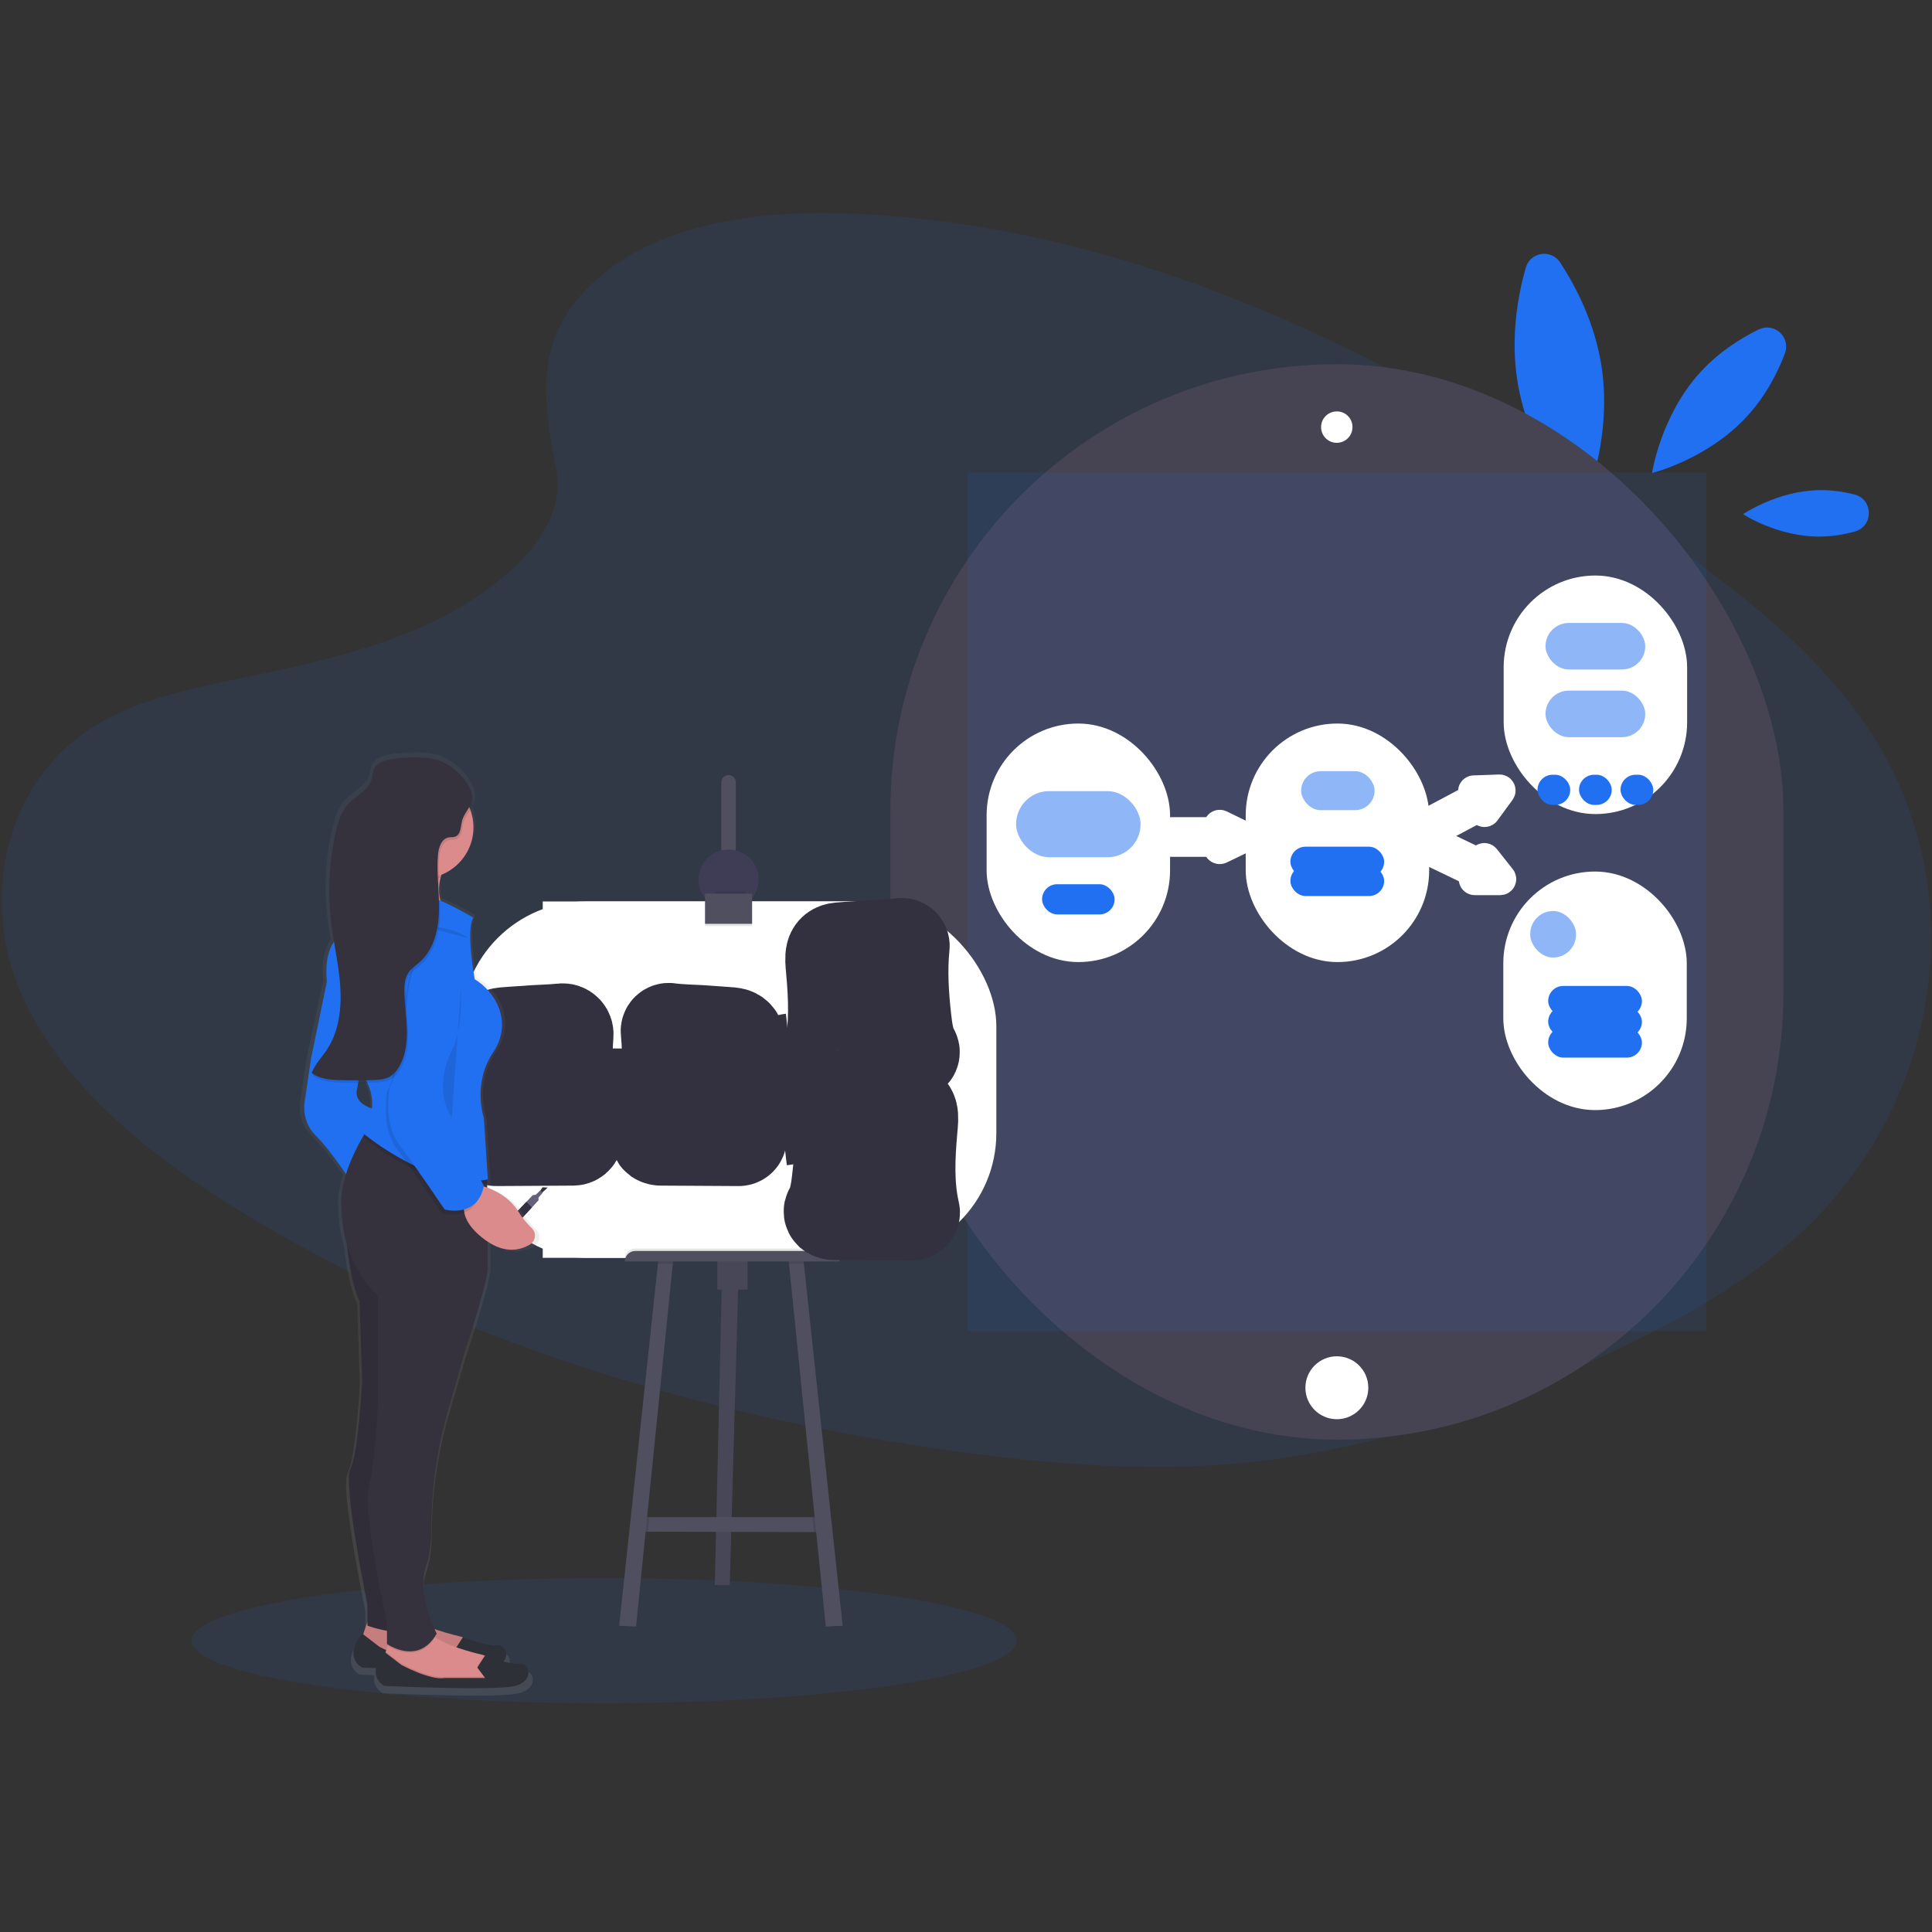 <?xml version="1.0" encoding="UTF-8"?>
<svg width="64px" height="64px" viewBox="0 0 64 64" version="1.1" xmlns="http://www.w3.org/2000/svg" xmlns:xlink="http://www.w3.org/1999/xlink">
    <rect x="0" y="0" width="64" height="64" fill="#333333" stroke="none"/>
    <!-- Generator: Sketch 60 (88103) - https://sketch.com -->
    <title>Artboard</title>
    <desc>Created with Sketch.</desc>
    <defs>
        <linearGradient x1="50.004%" y1="100.008%" x2="50.004%" y2="0.008%" id="linearGradient-1">
            <stop stop-color="#808080" stop-opacity="0.25" offset="0%"></stop>
            <stop stop-color="#808080" stop-opacity="0.12" offset="54%"></stop>
            <stop stop-color="#808080" stop-opacity="0.1" offset="100%"></stop>
        </linearGradient>
    </defs>
    <g id="Artboard" stroke="none" stroke-width="1" fill="none" fill-rule="evenodd">
        <rect fill="#FFFFFF" opacity="0" x="0" y="0" width="64" height="64"></rect>
        <g id="process_proto" transform="translate(0, 7)">
            <ellipse id="Oval" fill="#2170F2" fill-rule="nonzero" opacity="0.1" cx="20.013" cy="47.348" rx="13.669" ry="2.072"></ellipse>
            <path d="M19.792,2.235 C21.96,0.325 25.364,-0.067 28.463,0.087 C38.194,0.566 46.977,5.209 54.577,10.462 C57.328,12.364 60.037,14.413 61.822,17.033 C65.457,22.363 64.379,29.748 59.324,34.14 C57.605,35.636 55.52,36.78 53.38,37.795 C49.575,39.601 45.469,41.05 41.15,41.462 C38.07,41.757 34.953,41.517 31.891,41.107 C23.336,39.96 14.939,37.423 7.901,33.085 C4.814,31.185 1.905,28.817 0.633,25.739 C-0.64,22.66 0.172,18.759 3.327,16.938 C4.63,16.184 6.189,15.844 7.715,15.523 C9.959,15.053 12.243,14.589 14.27,13.633 C16.363,12.645 18.842,10.735 18.428,8.549 C17.983,6.203 17.625,4.143 19.792,2.235 Z" id="Path" fill="#2170F2" fill-rule="nonzero" opacity="0.1"></path>
            <path d="M53.055,5.149 C53.444,7.713 52.361,10.005 52.361,10.005 C52.361,10.005 50.648,8.138 50.258,5.574 C50.04,4.135 50.284,2.783 50.541,1.873 C50.607,1.631 50.81,1.451 51.057,1.414 C51.305,1.377 51.551,1.489 51.686,1.7 C52.202,2.492 52.837,3.711 53.055,5.149 Z" id="Path" fill="#2170F2" fill-rule="nonzero"></path>
            <path d="M60.289,9.236 C60.675,9.234 61.059,9.283 61.432,9.381 C62.06,9.542 62.07,10.431 61.445,10.606 C61.074,10.712 60.692,10.769 60.306,10.775 C58.894,10.791 57.742,10.033 57.742,10.033 C57.742,10.033 58.878,9.252 60.289,9.236 Z" id="Path" fill="#2170F2" fill-rule="nonzero"></path>
            <path d="M56.319,5.338 C55.005,6.782 54.727,8.669 54.727,8.669 C54.727,8.669 56.58,8.214 57.893,6.769 C58.502,6.1 58.889,5.336 59.128,4.708 C59.221,4.465 59.156,4.19 58.963,4.015 C58.771,3.84 58.491,3.8 58.258,3.914 C57.652,4.212 56.928,4.668 56.319,5.338 Z" id="Path" fill="#2170F2" fill-rule="nonzero"></path>
            <rect id="Rectangle" fill="#464353" fill-rule="nonzero" x="29.494" y="5.065" width="29.583" height="35.624" rx="14.791"></rect>
            <rect id="Rectangle" fill="#2170F2" fill-rule="nonzero" opacity="0.1" x="32.046" y="8.659" width="24.479" height="28.437"></rect>
            <circle id="Oval" fill="#FFFFFF" fill-rule="nonzero" cx="44.285" cy="38.971" r="1.042"></circle>
            <path d="M44.285,7.641 C44.014,7.641 43.793,7.421 43.793,7.149 C43.793,6.877 44.014,6.657 44.285,6.657 C44.557,6.657 44.778,6.877 44.778,7.149 C44.777,7.42 44.557,7.64 44.285,7.641 Z" id="Path" fill="#FFFFFF" fill-rule="nonzero"></path>
            <path d="M44.285,6.685 C44.541,6.685 44.749,6.893 44.749,7.149 C44.749,7.405 44.541,7.612 44.285,7.612 C44.03,7.612 43.822,7.405 43.822,7.149 C43.822,6.893 44.03,6.686 44.285,6.685 M44.285,6.628 C44.075,6.627 43.884,6.753 43.802,6.947 C43.721,7.142 43.765,7.366 43.913,7.516 C44.062,7.666 44.286,7.711 44.481,7.63 C44.676,7.55 44.803,7.36 44.803,7.149 C44.804,7.011 44.75,6.878 44.653,6.781 C44.556,6.683 44.423,6.628 44.285,6.628 L44.285,6.628 Z" id="Shape" fill="#FFFFFF" fill-rule="nonzero"></path>
            <rect id="Rectangle" stroke="#FFFFFF" fill="#FFFFFF" fill-rule="nonzero" x="33.183" y="17.468" width="5.077" height="6.902" rx="2.538"></rect>
            <rect id="Rectangle" fill="#2170F2" fill-rule="nonzero" opacity="0.5" x="33.659" y="19.207" width="4.125" height="2.19" rx="1.095"></rect>
            <rect id="Rectangle" fill="#2170F2" fill-rule="nonzero" x="34.52" y="22.291" width="2.403" height="1" rx="0.5"></rect>
            <rect id="Rectangle" stroke="#FFFFFF" fill="#FFFFFF" fill-rule="nonzero" x="41.766" y="17.468" width="5.077" height="6.902" rx="2.538"></rect>
            <rect id="Rectangle" fill="#2170F2" fill-rule="nonzero" opacity="0.5" x="43.102" y="18.546" width="2.433" height="1.292" rx="0.646"></rect>
            <rect id="Rectangle" fill="#2170F2" fill-rule="nonzero" x="42.746" y="21.048" width="3.106" height="1" rx="0.5"></rect>
            <rect id="Rectangle" fill="#2170F2" fill-rule="nonzero" x="42.746" y="21.682" width="3.106" height="1" rx="0.5"></rect>
            <rect id="Rectangle" stroke="#FFFFFF" fill="#FFFFFF" fill-rule="nonzero" x="50.311" y="12.565" width="5.077" height="6.902" rx="2.538"></rect>
            <rect id="Rectangle" fill="#2170F2" fill-rule="nonzero" opacity="0.5" x="51.197" y="13.636" width="3.305" height="1.542" rx="0.771"></rect>
            <rect id="Rectangle" fill="#2170F2" fill-rule="nonzero" opacity="0.5" x="51.197" y="15.878" width="3.305" height="1.542" rx="0.771"></rect>
            <rect id="Rectangle" fill="#2170F2" fill-rule="nonzero" x="50.932" y="18.664" width="1.084" height="1" rx="0.5"></rect>
            <rect id="Rectangle" fill="#2170F2" fill-rule="nonzero" x="52.307" y="18.664" width="1.084" height="1" rx="0.5"></rect>
            <rect id="Rectangle" fill="#2170F2" fill-rule="nonzero" x="53.682" y="18.664" width="1.084" height="1" rx="0.5"></rect>
            <rect id="Rectangle" stroke="#FFFFFF" fill="#FFFFFF" fill-rule="nonzero" x="50.299" y="22.371" width="5.077" height="6.902" rx="2.538"></rect>
            <rect id="Rectangle" fill="#2170F2" fill-rule="nonzero" opacity="0.5" x="50.691" y="23.178" width="1.517" height="1.542" rx="0.759"></rect>
            <rect id="Rectangle" fill="#2170F2" fill-rule="nonzero" x="51.285" y="25.66" width="3.106" height="1" rx="0.5"></rect>
            <rect id="Rectangle" fill="#2170F2" fill-rule="nonzero" x="51.285" y="26.348" width="3.106" height="1" rx="0.5"></rect>
            <rect id="Rectangle" fill="#2170F2" fill-rule="nonzero" x="51.285" y="27.035" width="3.106" height="1" rx="0.5"></rect>
            <path d="M41.181,20.755 L41.103,20.792 L40.474,21.095 L40.416,21.122 C40.408,21.125 40.399,21.126 40.392,21.122 C40.384,21.119 40.377,21.113 40.374,21.105 C40.373,21.101 40.373,21.097 40.374,21.094 L40.374,20.915 C40.374,20.898 40.36,20.884 40.344,20.884 L38.813,20.884 C38.796,20.884 38.782,20.87 38.782,20.854 L38.782,20.601 C38.782,20.584 38.796,20.57 38.813,20.57 L40.345,20.57 C40.362,20.57 40.376,20.556 40.376,20.539 L40.376,20.356 C40.375,20.352 40.375,20.349 40.376,20.345 C40.379,20.337 40.385,20.331 40.393,20.328 C40.401,20.325 40.41,20.325 40.418,20.329 L40.475,20.356 L41.103,20.661 L41.181,20.699 C41.192,20.704 41.199,20.715 41.199,20.727 C41.199,20.739 41.192,20.75 41.181,20.755 Z" id="Path" stroke="#FFFFFF" fill="#FFFFFF" fill-rule="nonzero"></path>
            <path d="M49.701,19.202 L49.65,19.272 L49.238,19.834 L49.202,19.884 C49.197,19.89 49.189,19.895 49.18,19.896 C49.172,19.897 49.163,19.894 49.157,19.889 C49.154,19.886 49.152,19.883 49.15,19.88 L49.066,19.722 C49.058,19.707 49.039,19.701 49.024,19.709 L47.671,20.429 C47.664,20.433 47.656,20.433 47.648,20.431 C47.64,20.429 47.634,20.423 47.63,20.416 L47.511,20.192 C47.508,20.185 47.507,20.177 47.509,20.169 C47.511,20.161 47.517,20.155 47.524,20.151 L48.877,19.432 C48.884,19.428 48.889,19.422 48.892,19.414 C48.894,19.406 48.893,19.398 48.889,19.391 L48.803,19.229 C48.801,19.226 48.8,19.222 48.8,19.218 C48.799,19.209 48.801,19.201 48.807,19.194 C48.813,19.188 48.821,19.184 48.829,19.184 L48.891,19.184 L49.588,19.159 L49.675,19.156 C49.686,19.156 49.696,19.162 49.701,19.171 C49.707,19.181 49.707,19.193 49.701,19.202 Z" id="Path" stroke="#FFFFFF" fill="#FFFFFF" fill-rule="nonzero"></path>
            <path d="M49.696,22.153 L49.61,22.153 L48.913,22.153 L48.852,22.153 C48.843,22.153 48.835,22.149 48.829,22.143 C48.824,22.137 48.821,22.128 48.821,22.12 C48.821,22.116 48.822,22.112 48.824,22.109 L48.901,21.947 C48.905,21.94 48.905,21.931 48.903,21.924 C48.9,21.916 48.894,21.91 48.887,21.906 L47.506,21.243 C47.49,21.236 47.484,21.217 47.491,21.202 L47.601,20.974 C47.604,20.967 47.61,20.961 47.618,20.958 C47.626,20.956 47.634,20.956 47.641,20.96 L49.023,21.624 C49.038,21.631 49.056,21.624 49.064,21.609 L49.144,21.444 C49.148,21.434 49.157,21.428 49.168,21.427 C49.178,21.425 49.188,21.43 49.195,21.438 L49.233,21.486 L49.667,22.034 L49.72,22.102 C49.728,22.111 49.73,22.124 49.725,22.135 C49.72,22.146 49.708,22.153 49.696,22.153 Z" id="Path" stroke="#FFFFFF" fill="#FFFFFF" fill-rule="nonzero"></path>
            <polygon id="Path" fill="#504F60" fill-rule="nonzero" points="24.471 34.973 24.467 35.141 24.173 45.505 23.679 45.505 23.922 35.141 23.926 34.947"></polygon>
            <polygon id="Path" fill="#000000" fill-rule="nonzero" opacity="0.1" points="24.471 34.973 24.467 35.141 24.173 45.505 23.679 45.505 23.922 35.141 23.926 34.947"></polygon>
            <polygon id="Path" fill="#504F60" fill-rule="nonzero" points="27.329 43.752 26.959 43.751 21.466 43.739 21.174 43.739 21.329 43.258 27.29 43.258"></polygon>
            <polygon id="Path" fill="#000000" fill-rule="nonzero" opacity="0.1" points="24.471 34.973 24.467 35.141 23.922 35.141 23.926 34.947"></polygon>
            <rect id="Rectangle" fill="#504F60" fill-rule="nonzero" x="23.764" y="34.719" width="1" height="1"></rect>
            <polygon id="Path" fill="#000000" fill-rule="nonzero" opacity="0.1" points="21.515 43.258 21.466 43.739 21.174 43.739 21.329 43.258"></polygon>
            <polygon id="Path" fill="#504F60" fill-rule="nonzero" points="22.303 34.713 22.288 34.862 21.069 46.881 20.511 46.855 21.795 34.862 21.809 34.726"></polygon>
            <polygon id="Path" fill="#000000" fill-rule="nonzero" opacity="0.1" points="27.329 43.752 26.959 43.751 26.909 43.258 27.29 43.258"></polygon>
            <polygon id="Path" fill="#504F60" fill-rule="nonzero" points="27.914 46.855 27.355 46.881 26.136 34.862 26.121 34.713 26.615 34.726 26.629 34.862"></polygon>
            <rect id="Rectangle" fill="#FFFFFF" fill-rule="nonzero" x="17.979" y="22.862" width="12.311" height="11.805"></rect>
            <rect id="Rectangle" fill="#FFFFFF" fill-rule="nonzero" x="15.278" y="22.862" width="17.727" height="11.805" rx="4.13"></rect>
            <path d="M24.374,18.915 L24.374,21.765 L23.894,21.765 L23.894,18.915 C23.894,18.782 24.002,18.675 24.134,18.675 C24.267,18.675 24.374,18.782 24.374,18.915 Z" id="Path" fill="#504F60" fill-rule="nonzero"></path>
            <rect id="Rectangle" fill="#000000" fill-rule="nonzero" opacity="0.1" x="23.894" y="21.506" width="1" height="1"></rect>
            <path d="M24.563,21.7 L24.563,22.642 L23.706,22.642 L23.706,21.7 C23.706,21.637 23.757,21.585 23.821,21.585 L24.444,21.585 C24.475,21.584 24.506,21.596 24.528,21.618 C24.55,21.639 24.563,21.669 24.563,21.7 L24.563,21.7 Z" id="Path" fill="#504F60" fill-rule="nonzero"></path>
            <circle id="Oval" fill="#000000" fill-rule="nonzero" opacity="0.1" cx="24.134" cy="22.181" r="1"></circle>
            <circle id="Oval" fill="#3F3D56" fill-rule="nonzero" cx="24.134" cy="22.142" r="1"></circle>
            <rect id="Rectangle" fill="#000000" fill-rule="nonzero" opacity="0.1" x="23.706" y="22.525" width="1" height="1"></rect>
            <rect id="Rectangle" fill="#000000" fill-rule="nonzero" opacity="0.1" x="23.355" y="22.681" width="1.559" height="1"></rect>
            <rect id="Rectangle" fill="#504F60" fill-rule="nonzero" x="23.355" y="22.603" width="1.559" height="1"></rect>
            <path d="M21.043,34.36 L27.465,34.36 C27.656,34.36 27.811,34.514 27.811,34.705 L27.811,34.705 L20.699,34.705 L20.699,34.705 C20.699,34.515 20.853,34.36 21.043,34.36 Z" id="Path" fill="#000000" fill-rule="nonzero" opacity="0.1"></path>
            <polygon id="Path" fill="#000000" fill-rule="nonzero" opacity="0.1" points="21.809 34.726 22.303 34.713 22.288 34.862 21.795 34.862"></polygon>
            <rect id="Rectangle" fill="#000000" fill-rule="nonzero" opacity="0.1" x="23.764" y="34.719" width="1" height="1"></rect>
            <polygon id="Path" fill="#000000" fill-rule="nonzero" opacity="0.1" points="26.629 34.862 26.136 34.862 26.121 34.713 26.615 34.726"></polygon>
            <path d="M21.043,34.44 L27.465,34.44 C27.656,34.44 27.811,34.595 27.811,34.786 L27.811,34.786 L20.699,34.786 L20.699,34.786 C20.699,34.595 20.854,34.44 21.045,34.44 L21.043,34.44 Z" id="Path" fill="#504F60" fill-rule="nonzero"></path>
            <path d="M29.86,24.249 C29.887,24.245 29.913,24.253 29.933,24.271 C29.952,24.29 29.962,24.316 29.959,24.343 C29.875,25.149 29.929,25.974 30.019,26.778 C30.061,27.146 30.118,27.535 30.281,27.808 C30.302,27.842 30.297,27.886 30.269,27.915 C30.224,27.95 30.167,27.967 30.109,27.963 L27.541,27.977 C27.514,27.977 27.489,27.965 27.473,27.945 C27.456,27.924 27.45,27.897 27.457,27.871 C27.663,26.991 27.619,26.029 27.536,25.116 C27.495,24.666 27.472,24.425 27.807,24.394 C28.153,24.363 28.498,24.348 28.843,24.319 C28.926,24.313 29.59,24.293 29.86,24.249 Z" id="Path" stroke="#33313F" stroke-width="3" fill="#FFFFFF" fill-rule="nonzero"></path>
            <path d="M27.895,29.526 C27.868,29.522 27.841,29.53 27.822,29.549 C27.803,29.567 27.793,29.594 27.796,29.62 C27.88,30.426 27.826,31.251 27.735,32.055 C27.694,32.423 27.637,32.812 27.474,33.085 C27.452,33.119 27.457,33.164 27.485,33.192 C27.531,33.227 27.588,33.244 27.645,33.24 L30.214,33.255 C30.24,33.254 30.265,33.242 30.282,33.222 C30.298,33.201 30.304,33.174 30.298,33.148 C30.092,32.268 30.136,31.306 30.219,30.393 C30.26,29.944 30.283,29.702 29.948,29.671 C29.612,29.639 29.257,29.625 28.912,29.597 C28.829,29.59 28.165,29.57 27.895,29.526 Z" id="Path" stroke="#33313F" stroke-width="3" fill="#FFFFFF" fill-rule="nonzero"></path>
            <path d="M28.649,31.008 C28.948,30.994 29.247,30.998 29.545,31.019 C29.585,31.023 29.616,31.054 29.621,31.094 L29.649,31.329 C29.652,31.34 29.649,31.352 29.642,31.36 C29.636,31.365 29.628,31.367 29.62,31.366 C29.495,31.369 29.369,31.355 29.244,31.366 C29.167,31.372 29.089,31.387 29.014,31.396 C28.887,31.407 28.759,31.409 28.631,31.403 C28.451,31.406 28.271,31.384 28.097,31.337 C28.097,31.337 28.108,31.142 28.108,31.123 C28.108,31.033 28.105,31.024 28.199,31.022 L28.649,31.008 Z" id="Path" stroke="#33313F" stroke-width="2" stroke-linecap="round"></path>
            <path d="M28.649,32.07 C28.948,32.084 29.247,32.08 29.545,32.058 C29.585,32.054 29.616,32.023 29.621,31.983 L29.649,31.748 C29.652,31.738 29.649,31.726 29.642,31.717 C29.636,31.713 29.628,31.711 29.62,31.712 C29.495,31.708 29.369,31.723 29.244,31.712 C29.167,31.706 29.089,31.691 29.014,31.682 C28.887,31.671 28.759,31.668 28.631,31.675 C28.451,31.672 28.271,31.694 28.097,31.741 C28.097,31.741 28.108,31.936 28.108,31.955 C28.108,32.045 28.105,32.053 28.199,32.056 L28.649,32.07 Z" id="Path" stroke="#33313F" stroke-width="2" stroke-linecap="round"></path>
            <path d="M28.649,32.485 C28.948,32.471 29.247,32.475 29.545,32.497 C29.585,32.501 29.616,32.532 29.621,32.572 L29.649,32.806 C29.652,32.817 29.649,32.829 29.642,32.837 C29.636,32.842 29.628,32.844 29.62,32.843 C29.495,32.847 29.369,32.832 29.244,32.843 C29.167,32.849 29.089,32.864 29.014,32.873 C28.887,32.884 28.759,32.886 28.631,32.879 C28.451,32.883 28.271,32.861 28.097,32.814 C28.097,32.814 28.108,32.619 28.108,32.6 C28.108,32.509 28.105,32.502 28.199,32.5 L28.649,32.485 Z" id="Path" stroke="#33313F" stroke-width="2" stroke-linecap="round"></path>
            <path d="M29.027,27.559 C29.054,27.622 29.062,27.692 29.053,27.759 C29.053,27.765 29.051,27.77 29.049,27.775 C29.042,27.781 29.033,27.784 29.024,27.784 L28.478,27.805 C28.478,27.805 28.508,27.644 28.512,27.632 C28.531,27.567 28.579,27.584 28.641,27.58 L29.027,27.559 Z" id="Path" stroke="#33313F" stroke-width="2" fill="#FFFFFF" fill-rule="nonzero" stroke-linecap="round"></path>
            <path d="M29.853,27.559 C29.879,27.622 29.888,27.692 29.878,27.759 C29.878,27.765 29.877,27.77 29.875,27.775 C29.868,27.781 29.859,27.784 29.85,27.784 L29.303,27.805 C29.303,27.805 29.334,27.644 29.338,27.632 C29.357,27.567 29.404,27.584 29.466,27.58 L29.853,27.559 Z" id="Path" stroke="#33313F" stroke-width="2" fill="#FFFFFF" fill-rule="nonzero" stroke-linecap="round"></path>
            <path d="M29.523,24.812 L29.597,25.445 C29.602,25.491 29.588,25.537 29.559,25.573 C29.529,25.609 29.486,25.631 29.44,25.635 C28.973,25.672 28.503,25.669 28.037,25.626 C27.951,25.618 27.884,25.547 27.881,25.461 C27.872,25.348 27.856,25.236 27.831,25.126 C27.812,25.011 27.792,24.9 27.927,24.866 C28.063,24.832 28.249,24.856 28.398,24.853 C28.576,24.849 28.753,24.845 28.93,24.838 C28.98,24.838 29.523,24.809 29.523,24.812 Z" id="Path" stroke="#33313F" stroke-width="3"></path>
            <path d="M29.523,27.099 L29.596,26.466 C29.601,26.419 29.587,26.373 29.558,26.337 C29.528,26.301 29.485,26.279 29.439,26.275 C28.972,26.238 28.502,26.241 28.036,26.284 C27.95,26.292 27.883,26.363 27.88,26.449 C27.871,26.562 27.854,26.674 27.83,26.784 C27.811,26.9 27.791,27.011 27.926,27.045 C28.062,27.079 28.248,27.054 28.397,27.057 C28.574,27.061 28.752,27.065 28.929,27.072 C28.98,27.074 29.523,27.103 29.523,27.099 Z" id="Path" stroke="#33313F" stroke-width="3"></path>
            <path d="M28.784,29.952 C28.765,30.162 28.753,30.373 28.748,30.585 C28.536,30.583 28.326,30.559 28.12,30.513 C28.087,30.511 28.056,30.495 28.036,30.469 C28.017,30.443 28.009,30.409 28.017,30.377 C28.013,30.246 27.944,29.953 28.128,29.934 C28.184,29.929 28.783,29.962 28.784,29.952 Z" id="Path" stroke="#33313F" stroke-width="2" stroke-linecap="round"></path>
            <path d="M18.622,27.076 C18.676,27.07 18.731,27.089 18.77,27.128 C18.81,27.167 18.829,27.221 18.824,27.276 C18.758,28.042 18.81,28.826 18.897,29.59 C18.935,29.93 18.986,30.287 19.122,30.555 C19.146,30.601 19.144,30.657 19.117,30.702 C19.09,30.747 19.041,30.774 18.989,30.775 L18.989,30.775 L16.44,30.79 C16.409,30.79 16.38,30.776 16.361,30.752 C16.341,30.728 16.334,30.697 16.341,30.666 C16.543,29.791 16.498,28.834 16.416,27.928 C16.375,27.479 16.352,27.237 16.687,27.206 C17.032,27.175 17.377,27.161 17.72,27.132 C17.793,27.126 18.315,27.11 18.622,27.076 Z" id="Path" stroke="#33313F" stroke-width="3" fill="#FFFFFF" fill-rule="nonzero" stroke-linecap="round"></path>
            <path d="M22.167,27.062 C22.139,27.058 22.11,27.067 22.089,27.087 C22.069,27.106 22.059,27.135 22.062,27.163 C22.144,27.965 22.091,28.789 22.001,29.59 C21.959,29.958 21.902,30.345 21.74,30.619 C21.716,30.659 21.727,30.71 21.764,30.738 C21.808,30.765 21.859,30.778 21.91,30.775 L24.472,30.79 C24.5,30.79 24.527,30.776 24.545,30.754 C24.562,30.731 24.568,30.702 24.561,30.675 C24.357,29.796 24.401,28.836 24.483,27.926 C24.524,27.477 24.548,27.236 24.213,27.204 C23.868,27.174 23.522,27.159 23.177,27.13 C23.092,27.125 22.442,27.106 22.167,27.062 Z" id="Path" stroke="#33313F" stroke-width="3" fill="#FFFFFF" fill-rule="nonzero"></path>
            <line x1="17.096" y1="27.585" x2="18.399" y2="29.323" id="Path" stroke="#33313F" stroke-width="2" fill="#FFFFFF" fill-rule="nonzero" stroke-linecap="round"></line>
            <line x1="18.399" y1="27.455" x2="17.139" y2="29.41" id="Path" stroke="#33313F" stroke-width="2" fill="#FFFFFF" fill-rule="nonzero" stroke-linecap="round"></line>
            <line x1="22.911" y1="27.667" x2="23.62" y2="28.614" id="Path" stroke="#33313F" stroke-width="2" fill="#FFFFFF" fill-rule="nonzero" stroke-linecap="round"></line>
            <line x1="23.62" y1="27.595" x2="22.934" y2="28.661" id="Path" stroke="#33313F" stroke-width="2" fill="#FFFFFF" fill-rule="nonzero" stroke-linecap="round"></line>
            <path d="M17.526,29.879 C17.825,29.865 18.124,29.868 18.422,29.889 C18.462,29.894 18.494,29.925 18.498,29.964 L18.526,30.2 C18.529,30.21 18.526,30.222 18.52,30.231 C18.513,30.235 18.506,30.237 18.498,30.237 C18.372,30.24 18.246,30.225 18.121,30.237 C18.044,30.242 17.967,30.257 17.891,30.266 C17.764,30.277 17.636,30.279 17.508,30.273 C17.328,30.276 17.149,30.254 16.975,30.207 C16.972,30.207 16.985,30.013 16.985,29.994 C16.985,29.903 16.982,29.895 17.076,29.892 L17.526,29.879 Z" id="Path" stroke="#33313F" stroke-width="2" stroke-linecap="round"></path>
            <path d="M23.001,29.009 C23.3,28.995 23.599,28.999 23.897,29.021 C23.937,29.025 23.969,29.056 23.973,29.096 L24.001,29.331 C24.003,29.341 24.001,29.353 23.994,29.362 C23.988,29.366 23.98,29.368 23.972,29.367 C23.847,29.371 23.721,29.356 23.596,29.367 C23.518,29.373 23.442,29.389 23.366,29.397 C23.238,29.408 23.11,29.411 22.982,29.404 C22.802,29.407 22.623,29.385 22.449,29.338 C22.446,29.338 22.459,29.144 22.459,29.125 C22.459,29.034 22.456,29.026 22.55,29.023 L23.001,29.009 Z" id="Path" stroke="#33313F" stroke-width="2" stroke-linecap="round"></path>
            <path d="M23.457,29.662 C23.159,29.648 22.86,29.651 22.562,29.673 C22.522,29.676 22.49,29.708 22.486,29.747 L22.459,29.982 C22.456,29.993 22.458,30.005 22.466,30.013 C22.472,30.018 22.48,30.02 22.487,30.019 C22.613,30.022 22.738,30.008 22.864,30.019 C22.942,30.025 23.018,30.04 23.094,30.049 C23.222,30.06 23.35,30.062 23.477,30.056 C23.657,30.059 23.837,30.037 24.011,29.99 C24.014,29.99 24.001,29.795 24.001,29.777 C24.001,29.685 24.004,29.678 23.91,29.675 L23.457,29.662 Z" id="Path" stroke="#33313F" stroke-width="2" stroke-linecap="round"></path>
            <path d="M19.733,29.264 C19.733,29.264 20.58,29.189 20.732,29.264" id="Path" stroke="#33313F" stroke-width="3"></path>
            <path d="M20.733,28.78 C20.733,28.78 21.102,29.149 21.102,29.236 C21.102,29.323 20.624,29.626 20.624,29.626" id="Path" stroke="#33313F" stroke-width="3"></path>
            <path d="M25.27,28.448 C25.27,28.448 26.037,28.089 26.195,28.072" id="Path" stroke="#33313F" stroke-width="3"></path>
            <path d="M26.023,27.65 C26.023,27.65 26.504,27.853 26.536,27.933 C26.569,28.013 26.242,28.475 26.242,28.475" id="Path" stroke="#33313F" stroke-width="3"></path>
            <path d="M25.262,29.368 C25.262,29.368 26.042,29.699 26.16,29.805" id="Path" stroke="#33313F" stroke-width="3"></path>
            <path d="M26.359,29.395 C26.359,29.395 26.532,29.888 26.492,29.966 C26.451,30.044 25.891,30.109 25.891,30.109" id="Path" stroke="#33313F" stroke-width="3"></path>
            <path d="M28.289,27.559 C28.315,27.622 28.324,27.692 28.314,27.759 C28.314,27.765 28.313,27.77 28.31,27.775 C28.304,27.781 28.295,27.784 28.286,27.784 L27.739,27.805 C27.739,27.805 27.77,27.644 27.774,27.632 C27.792,27.567 27.841,27.584 27.902,27.58 L28.289,27.559 Z" id="Path" stroke="#33313F" stroke-width="2" fill="#FFFFFF" fill-rule="nonzero" stroke-linecap="round"></path>
            <polygon id="Path" fill="#33313F" fill-rule="nonzero" points="17.949 32.519 18.143 32.339 17.97 32.332 17.88 32.471"></polygon>
            <polygon id="Path" fill="#65617D" fill-rule="nonzero" points="16.558 33.781 16.763 33.518 16.809 33.471 17.436 32.813 17.649 32.59 17.75 32.578 17.894 32.435 17.978 32.509 17.838 32.673 17.841 32.759 17.622 32.995 17.007 33.664 16.967 33.706 16.719 33.936"></polygon>
            <polygon id="Path" fill="#33313F" fill-rule="nonzero" points="16.809 33.471 17.436 32.813 17.622 32.995 17.007 33.664"></polygon>
            <path d="M17.755,33.724 C17.573,33.554 17.414,33.36 17.284,33.148 C17.008,32.718 16.546,32.485 16.23,32.369 L16.23,32.23 L16.249,32.226 L16.241,32.096 L16.249,32.096 L16.227,31.75 L16.227,31.747 L16.227,31.747 L16.113,30.034 C16.113,30.034 15.707,28.892 16.428,27.838 C17.149,26.784 16.473,25.773 15.795,25.378 C15.795,25.378 15.48,23.709 15.75,23.313 C15.383,23.102 15.005,22.911 14.618,22.741 C14.611,22.72 14.606,22.699 14.601,22.677 C14.593,22.522 14.584,22.367 14.575,22.211 C14.584,22.13 14.599,22.05 14.619,21.972 C14.628,21.939 14.638,21.906 14.648,21.872 C15.308,21.62 15.745,20.989 15.75,20.283 C15.75,20.082 15.714,19.882 15.643,19.694 C15.68,19.634 15.707,19.569 15.725,19.502 C15.769,19.324 15.72,19.134 15.618,18.954 C15.438,18.563 14.987,18.198 14.66,18.063 C14.192,17.873 13.487,17.918 12.999,17.976 C12.725,18.009 12.412,18.101 12.313,18.352 C12.277,18.444 12.276,18.546 12.251,18.639 C12.148,19.023 11.706,19.201 11.433,19.495 C11.191,19.754 11.087,20.104 11.007,20.445 C10.782,21.424 10.729,22.433 10.848,23.43 C10.876,23.66 10.913,23.887 10.952,24.115 C10.787,24.345 10.639,24.752 10.707,25.459 L10.166,28.006 L9.941,29.5 C9.941,29.5 9.805,30.115 10.344,30.642 C10.689,30.978 11.106,31.546 11.363,31.914 C11.251,32.239 11.196,32.582 11.199,32.926 C11.205,33.083 11.214,33.234 11.225,33.378 C11.248,33.684 11.305,33.986 11.397,34.278 C11.461,34.892 11.586,35.676 11.83,36.177 L11.92,38.856 C11.92,38.856 11.785,41.316 11.517,41.799 C11.249,42.282 12.102,46.367 12.102,46.367 L12.102,46.938 L11.959,47.361 L11.922,47.334 C11.247,48.168 11.922,48.475 11.922,48.475 C11.922,48.475 12.106,48.484 12.401,48.496 C12.349,48.736 12.468,48.981 12.688,49.091 C12.688,49.091 16.517,49.266 17.194,49.091 C17.87,48.915 17.689,48.3 17.328,48.342 C17.191,48.36 16.988,48.323 16.789,48.272 C16.999,48.028 16.831,47.697 16.563,47.728 C16.203,47.772 15.392,47.453 15.392,47.453 L15.388,47.458 C15.362,47.448 15.335,47.44 15.308,47.434 C15.007,47.366 14.709,47.283 14.417,47.184 C14.244,46.814 13.841,45.82 14.129,45.049 C14.259,44.7 14.302,44.236 14.302,43.786 C14.308,42.428 14.508,41.078 14.895,39.777 L15.435,37.935 C15.435,37.935 16.201,35.694 16.246,35.08 L16.243,34.185 C16.877,34.588 17.38,34.467 17.701,34.279 C17.796,34.223 17.859,34.125 17.87,34.015 C17.88,33.905 17.838,33.797 17.755,33.724 Z M11.743,29.062 C11.758,28.997 11.771,28.927 11.782,28.853 C11.888,28.853 11.994,28.853 12.1,28.849 C12.232,29.117 12.287,29.416 12.26,29.713 C12.016,29.637 11.651,29.453 11.743,29.065 L11.743,29.062 Z" id="Shape" fill="url(#linearGradient-1)" fill-rule="nonzero"></path>
            <path d="M12.171,46.725 L11.998,47.243 L12.562,47.806 L14.426,48.239 L15.77,48.109 L15.683,47.632 L15.683,47.632 C15.63,47.424 15.465,47.262 15.256,47.213 C14.703,47.083 13.65,46.787 13.428,46.375 L12.171,46.725 Z" id="Path" fill="#DB8B8B" fill-rule="nonzero"></path>
            <path d="M12.171,46.725 L11.998,47.243 L12.562,47.806 L14.426,48.239 L15.77,48.109 L15.683,47.632 L15.683,47.632 C15.63,47.424 15.465,47.262 15.256,47.213 C14.703,47.083 13.65,46.787 13.428,46.375 L12.171,46.725 Z" id="Path" fill="#000000" fill-rule="nonzero" opacity="0.1"></path>
            <path d="M15.336,47.979 L15.076,47.634 L15.336,47.231 C15.336,47.231 16.116,47.546 16.463,47.503 C16.81,47.46 16.981,48.066 16.333,48.239 C15.685,48.413 11.998,48.239 11.998,48.239 C11.998,48.239 11.347,47.936 11.998,47.113 L12.561,47.546 C12.561,47.546 13.515,48.064 13.992,47.979 L15.336,47.979 Z" id="Path" fill="#2E3037" fill-rule="nonzero"></path>
            <path d="M16.506,48.717 L15.162,48.847 L13.298,48.413 L12.733,47.849 L12.779,47.712 L12.843,47.518 L12.906,47.329 L14.163,46.984 C14.227,47.087 14.315,47.175 14.418,47.239 C14.826,47.518 15.56,47.72 15.991,47.82 C16.009,47.825 16.027,47.83 16.044,47.837 C16.23,47.898 16.37,48.05 16.418,48.239 L16.506,48.717 Z" id="Path" fill="#DB8B8B" fill-rule="nonzero"></path>
            <path d="M16.506,48.717 L15.162,48.847 L13.298,48.413 L12.733,47.849 L12.779,47.712 L13.297,48.109 C13.297,48.109 14.251,48.627 14.727,48.543 L16.071,48.543 L15.811,48.197 L16.044,47.837 C16.23,47.898 16.37,48.05 16.418,48.239 L16.506,48.717 Z" id="Path" fill="#000000" fill-rule="nonzero" opacity="0.1"></path>
            <path d="M16.071,48.586 L15.811,48.241 L16.071,47.838 C16.071,47.838 16.851,48.153 17.198,48.11 C17.544,48.067 17.716,48.673 17.068,48.847 C16.421,49.021 12.733,48.847 12.733,48.847 C12.733,48.847 12.082,48.543 12.733,47.72 L13.296,48.153 C13.296,48.153 14.25,48.671 14.727,48.587 L16.071,48.586 Z" id="Path" fill="#2E3037" fill-rule="nonzero"></path>
            <path d="M14.989,23.443 C14.989,23.443 12.908,23.659 13.212,22.793 C13.297,22.547 13.318,22.284 13.275,22.027 C13.222,21.709 13.096,21.408 12.908,21.145 L14.859,21.449 C14.742,21.644 14.653,21.855 14.595,22.075 C14.362,22.995 14.989,23.443 14.989,23.443 Z" id="Path" fill="#DB8B8B" fill-rule="nonzero"></path>
            <path d="M11.434,33.327 C11.434,33.327 11.477,35.191 11.911,36.101 L11.998,38.745 C11.998,38.745 11.868,41.174 11.607,41.65 C11.347,42.127 12.171,46.159 12.171,46.159 L12.171,46.852 C12.171,46.852 13.558,47.37 13.948,46.765 L13.558,41.607 L13.731,34.454 L11.434,33.327 Z" id="Path" fill="#35323E" fill-rule="nonzero"></path>
            <path d="M11.434,33.327 C11.434,33.327 11.477,35.191 11.91,36.101 L11.997,38.745 C11.997,38.745 11.867,41.174 11.607,41.65 C11.347,42.127 12.17,46.159 12.17,46.159 L12.17,46.852 C12.17,46.852 13.557,47.37 13.948,46.765 L13.557,41.607 L13.73,34.454 L11.434,33.327 Z" id="Path" fill="#000000" fill-rule="nonzero" opacity="0.1"></path>
            <path d="M10.567,27.344 L10.307,28.038 L10.09,29.512 C10.031,29.929 10.176,30.348 10.481,30.639 C10.999,31.157 11.694,32.243 11.694,32.243 L12.518,29.772 C12.518,29.772 11.694,29.642 11.827,29.079 C11.96,28.515 11.914,27.475 11.914,27.475 L10.567,27.344 Z" id="Path" fill="#2170F2" fill-rule="nonzero"></path>
            <path d="M14.42,47.237 C13.864,48.113 12.999,47.617 12.845,47.518 L12.908,47.329 L14.165,46.984 C14.229,47.087 14.316,47.174 14.42,47.237 L14.42,47.237 Z" id="Path" fill="#000000" fill-rule="nonzero" opacity="0.1"></path>
            <path d="M16.159,35.018 C16.116,35.624 15.379,37.838 15.379,37.838 L14.861,39.657 C14.487,40.942 14.294,42.273 14.287,43.612 C14.287,44.056 14.246,44.514 14.121,44.858 C13.776,45.812 14.466,47.113 14.466,47.113 C13.86,48.196 12.819,47.458 12.819,47.458 L12.819,46.767 C12.819,46.767 11.998,42.994 12.215,42.257 C12.432,41.521 12.519,39.526 12.519,39.526 L12.519,35.928 C11.824,35.236 11.401,34.316 11.329,33.338 C11.319,33.196 11.31,33.047 11.305,32.892 C11.27,31.914 11.938,30.767 12.199,30.36 C12.262,30.261 12.302,30.205 12.302,30.205 L16.128,31.724 L16.137,31.727 L16.137,31.875 L16.137,32.203 L16.159,35.018 Z" id="Path" fill="#35323E" fill-rule="nonzero"></path>
            <path d="M14.859,21.449 C14.742,21.644 14.653,21.855 14.595,22.075 C14.166,22.238 13.691,22.221 13.275,22.027 C13.222,21.709 13.096,21.408 12.908,21.145 L14.859,21.449 Z" id="Path" fill="#000000" fill-rule="nonzero" opacity="0.1"></path>
            <circle id="Oval" fill="#DB8B8B" fill-rule="nonzero" cx="13.992" cy="20.408" r="1.691"></circle>
            <path d="M16.159,32.2 L16.14,32.203 C14.323,32.577 12.042,30.683 12.042,30.683 C12.103,30.579 12.156,30.471 12.2,30.36 C12.263,30.261 12.302,30.205 12.302,30.205 L16.128,31.724 L16.138,31.875 L16.159,32.2 Z" id="Path" fill="#000000" fill-rule="nonzero" opacity="0.1"></path>
            <path d="M15.682,23.4 C15.682,23.4 13.255,21.926 12.474,22.532 L11.391,23.919 C11.391,23.919 10.697,24.136 10.827,25.523 L10.309,28.038 L11.869,28.428 C11.869,28.428 12.78,29.295 12.042,30.553 C12.042,30.553 14.34,32.46 16.161,32.07 L16.029,30.034 C16.029,30.034 15.639,28.906 16.333,27.866 C17.026,26.826 16.376,25.829 15.726,25.439 C15.725,25.437 15.422,23.789 15.682,23.4 Z" id="Path" fill="#2170F2" fill-rule="nonzero"></path>
            <path d="M15.812,32.243 C15.812,32.243 16.723,32.416 17.156,33.11 C17.281,33.319 17.434,33.509 17.61,33.677 C17.69,33.751 17.73,33.857 17.719,33.965 C17.709,34.072 17.648,34.169 17.556,34.225 C17.211,34.432 16.652,34.559 15.945,33.977 C14.729,32.98 15.812,32.243 15.812,32.243 Z" id="Path" fill="#DB8B8B" fill-rule="nonzero"></path>
            <path d="M14.468,24.221 C14.468,24.221 13.602,24.134 13.385,26.388 C13.168,28.643 12.821,29.163 12.821,29.163 C12.821,29.163 12.604,30.333 13.125,31.027 C13.645,31.72 14.642,33.199 14.642,33.199 C14.642,33.199 15.726,33.503 15.942,32.419 L14.599,29.905 C14.599,29.905 14.382,29.038 14.902,28.431 C15.422,27.824 15.812,23.789 14.468,24.221 Z" id="Path" fill="#000000" fill-rule="nonzero" opacity="0.1"></path>
            <path d="M14.555,24.093 C14.555,24.093 13.688,24.006 13.472,26.261 C13.255,28.515 12.908,29.035 12.908,29.035 C12.908,29.035 12.691,30.207 13.212,30.897 C13.732,31.588 14.729,33.065 14.729,33.065 C14.729,33.065 15.812,33.369 16.029,32.285 L14.685,29.77 C14.685,29.77 14.468,28.903 14.989,28.296 C15.509,27.69 15.898,23.659 14.555,24.093 Z" id="Path" fill="#2170F2" fill-rule="nonzero"></path>
            <path d="M15.271,25.717 C15.271,25.717 15.357,27.061 14.967,27.799 C14.577,28.536 14.577,29.489 14.967,30.009" id="Path" fill="#000000" fill-rule="nonzero" opacity="0.1"></path>
            <path d="M15.487,24.071 C15.487,24.071 15.142,23.726 14.143,23.681 C13.145,23.636 12.713,23.336 12.713,23.336" id="Path" fill="#000000" fill-rule="nonzero" opacity="0.1"></path>
            <path d="M13.078,18.223 C12.814,18.256 12.513,18.346 12.418,18.594 C12.383,18.685 12.383,18.785 12.358,18.882 C12.26,19.26 11.834,19.437 11.571,19.726 C11.34,19.982 11.236,20.327 11.161,20.664 C10.944,21.63 10.892,22.625 11.006,23.607 C11.091,24.326 11.263,25.034 11.312,25.756 C11.361,26.478 11.272,27.238 10.877,27.845 C10.704,28.106 10.483,28.335 10.363,28.622 C10.612,28.824 10.955,28.852 11.275,28.863 C11.648,28.876 12.021,28.876 12.394,28.863 C12.589,28.856 12.794,28.844 12.962,28.745 C13.087,28.665 13.19,28.555 13.261,28.425 C13.474,28.063 13.528,27.628 13.519,27.207 C13.51,26.787 13.443,26.37 13.435,25.95 C13.431,25.72 13.449,25.478 13.581,25.29 C13.676,25.155 13.82,25.064 13.944,24.954 C14.409,24.543 14.567,23.884 14.583,23.264 C14.599,22.644 14.497,22.023 14.549,21.405 C14.569,21.163 14.66,20.873 14.898,20.826 C14.973,20.811 15.053,20.826 15.124,20.797 C15.315,20.724 15.297,20.455 15.351,20.258 C15.412,20.036 15.601,19.865 15.654,19.642 C15.779,19.118 15.111,18.491 14.676,18.309 C14.224,18.12 13.545,18.166 13.078,18.223 Z" id="Path" fill="#000000" fill-rule="nonzero" opacity="0.1"></path>
            <path d="M13.033,18.137 C12.769,18.169 12.468,18.26 12.373,18.507 C12.348,18.602 12.329,18.698 12.315,18.795 C12.217,19.174 11.791,19.35 11.527,19.64 C11.297,19.895 11.193,20.241 11.118,20.578 C10.902,21.544 10.851,22.54 10.966,23.523 C11.05,24.242 11.223,24.95 11.271,25.671 C11.32,26.393 11.232,27.153 10.837,27.76 C10.664,28.021 10.443,28.25 10.323,28.538 C10.572,28.74 10.915,28.768 11.235,28.779 C11.607,28.791 11.98,28.791 12.353,28.779 C12.549,28.772 12.753,28.76 12.922,28.66 C13.047,28.581 13.15,28.47 13.22,28.34 C13.434,27.978 13.487,27.543 13.479,27.123 C13.47,26.703 13.403,26.285 13.395,25.865 C13.391,25.635 13.409,25.393 13.54,25.206 C13.636,25.071 13.78,24.98 13.904,24.87 C14.368,24.459 14.527,23.799 14.543,23.179 C14.558,22.559 14.456,21.938 14.508,21.321 C14.529,21.079 14.619,20.788 14.857,20.742 C14.932,20.727 15.012,20.742 15.084,20.713 C15.275,20.639 15.256,20.371 15.311,20.173 C15.372,19.952 15.56,19.781 15.614,19.558 C15.739,19.033 15.071,18.407 14.635,18.224 C14.18,18.035 13.502,18.079 13.033,18.137 Z" id="Path" fill="#35323E" fill-rule="nonzero"></path>
        </g>
    </g>
</svg>